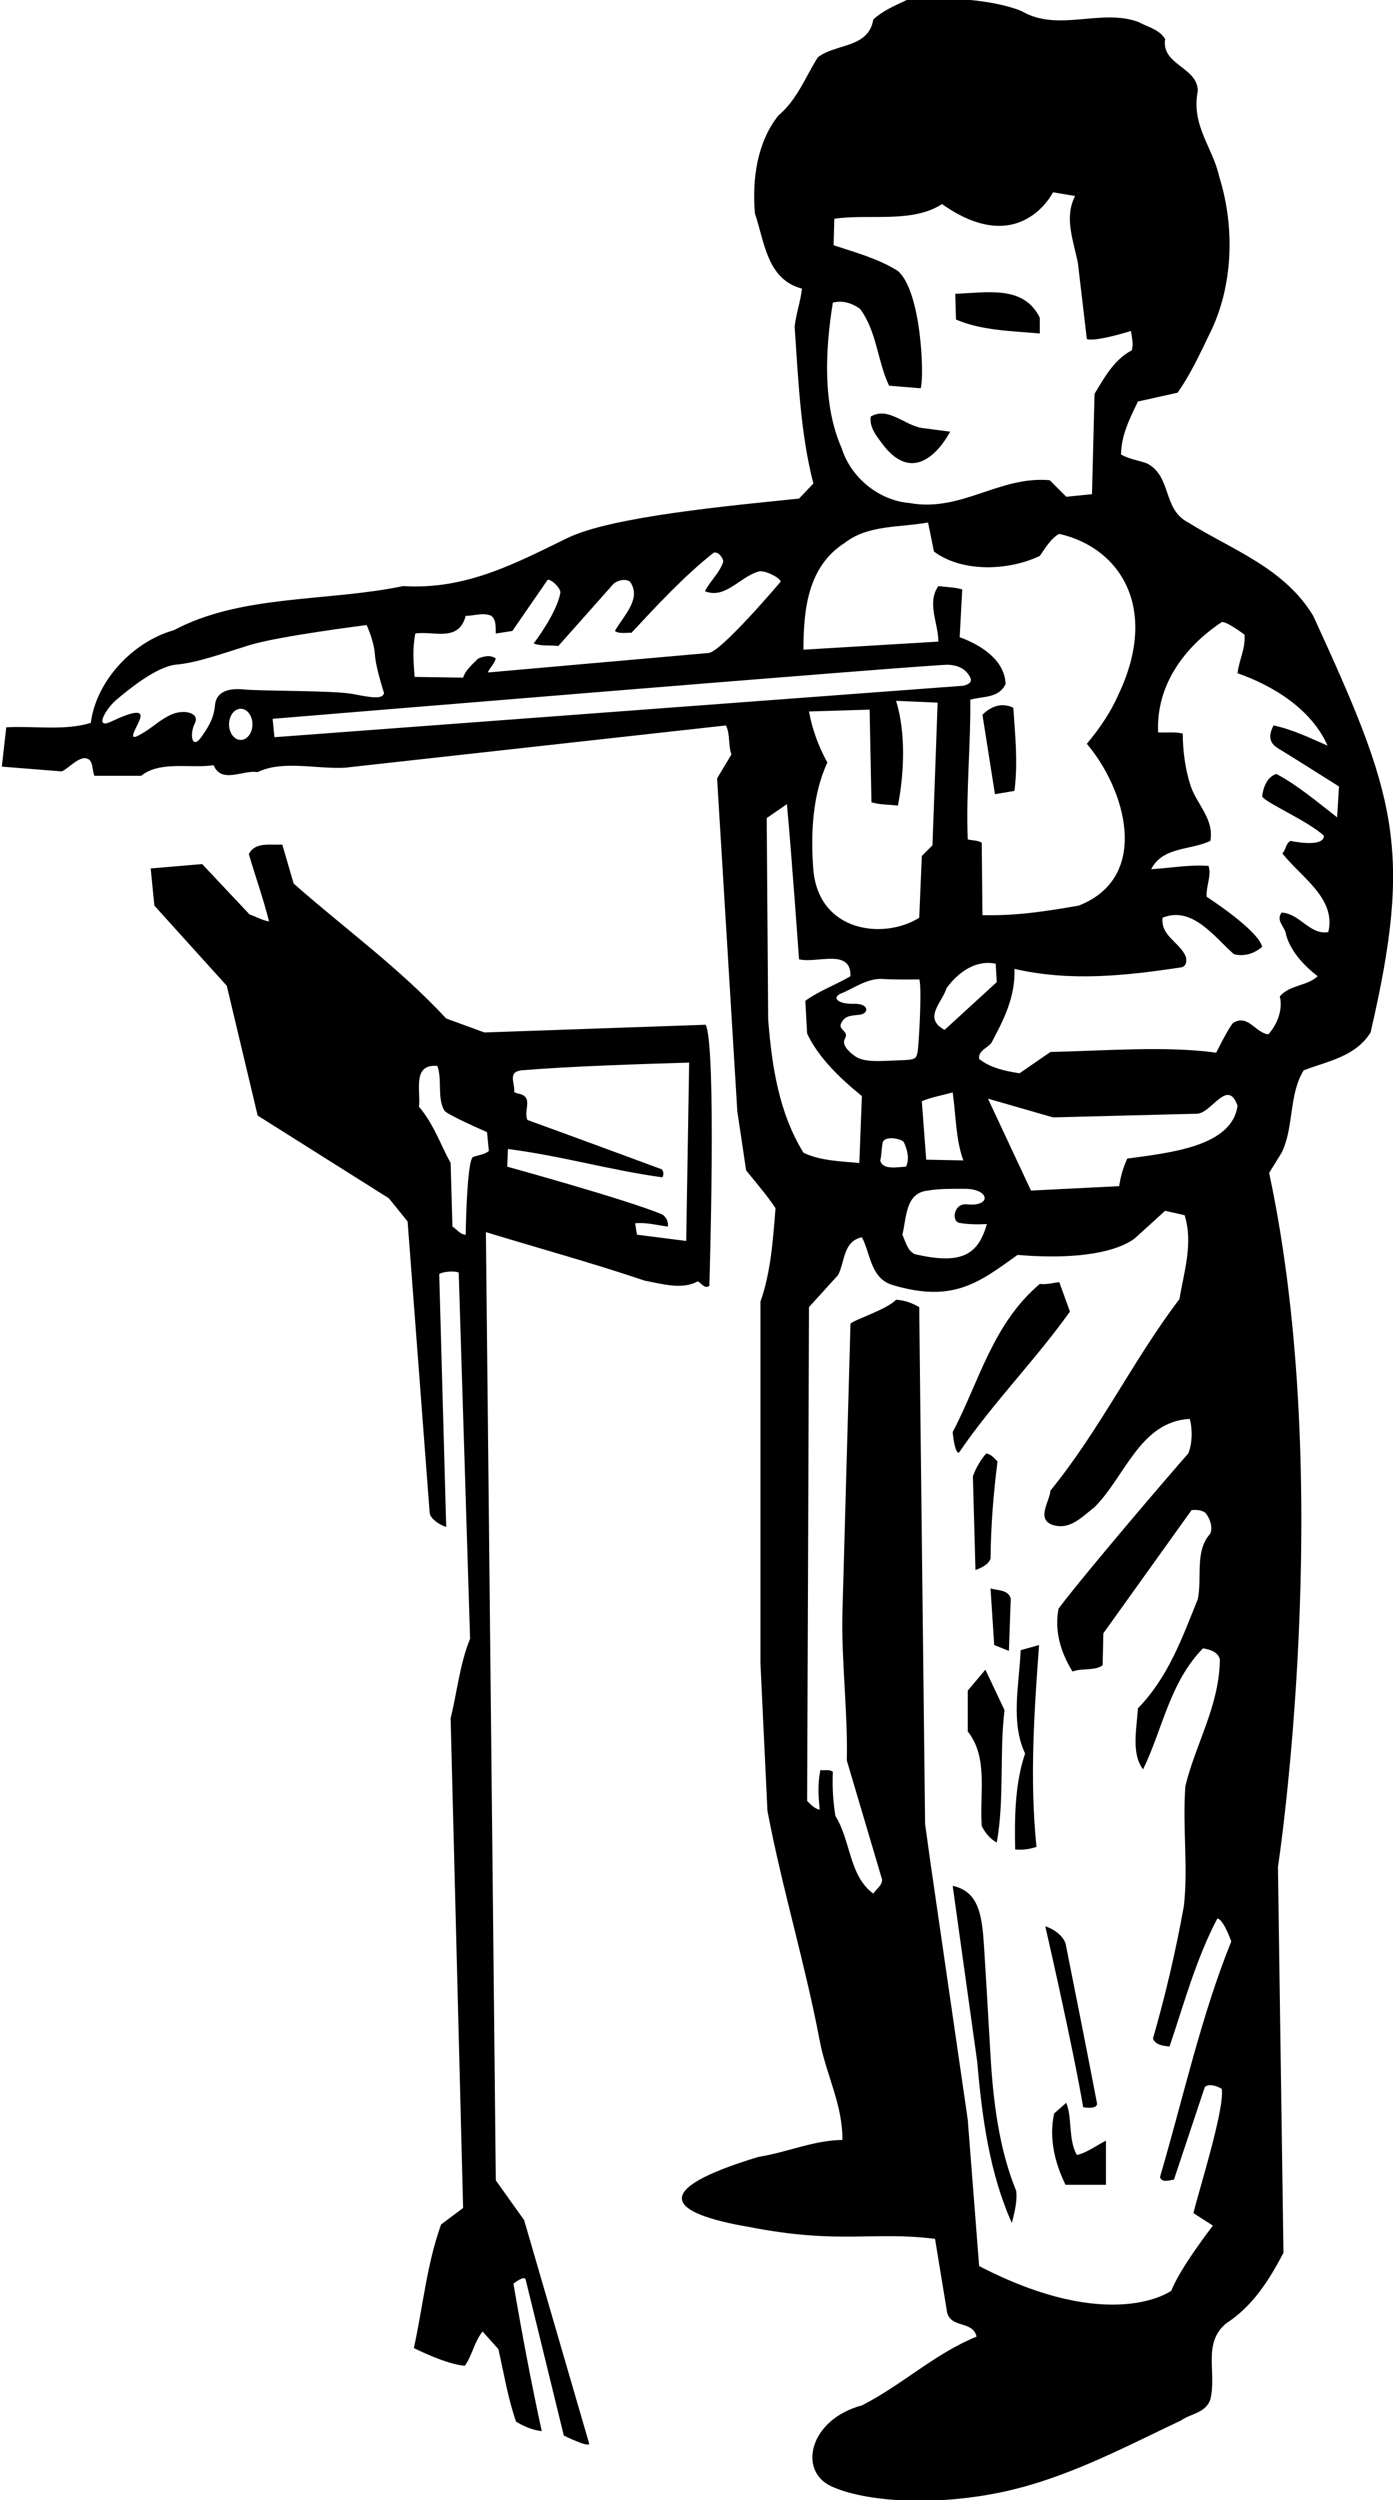 <?xml version="1.0" encoding="UTF-8"?>
<svg xmlns="http://www.w3.org/2000/svg" xmlns:xlink="http://www.w3.org/1999/xlink" width="379pt" height="680pt" viewBox="0 0 379 680" version="1.1">
<g id="surface1">
<path style=" stroke:none;fill-rule:nonzero;fill:rgb(0%,0%,0%);fill-opacity:1;" d="M 357.301 167.5 C 349.398 154.398 335.102 149.5 323.301 142.102 C 316.199 138.5 318.898 129.5 312 126 C 309.699 125.199 307 124.801 305 123.602 C 305.102 118.199 307.398 113.801 309.602 109.199 L 320.398 106.801 C 323.898 101.801 326.398 96.398 329 91 C 335.5 78.199 336.102 61.898 331.699 48 C 330 40.102 324 34.102 325.898 24.699 C 325.801 18.199 315.898 17.699 317 10.602 C 315.301 7.898 312.301 7.398 309.801 6 C 299.602 2.199 288 8.801 278.102 3.102 C 278.102 3.102 268.184 -1.719 246.699 0 C 243.602 1.5 240.301 2.801 237.602 5.301 C 236.301 13.199 227.301 11.801 222.5 15.602 C 219.102 21 216.898 27.102 211.699 31.5 C 206 38.801 204.602 48.602 205.398 58.102 C 208 65.602 208.602 76 218.199 78.5 C 217.801 82 216.602 85.301 216.199 88.801 C 217.199 103.398 217.801 118 221.301 131.5 L 217.398 135.602 C 198.82 137.516 166.457 140.461 154.41 146.312 C 140.508 153.066 126.887 160.48 109.699 159.398 C 89 163.699 65.699 161.602 47.301 171.398 C 36.199 174.5 26.199 185.102 24.699 196.602 C 17.5 198.801 9.699 197.398 1.699 197.801 L 0.5 208.5 L 16.801 209.801 C 18.898 208.801 20.5 206.602 22.801 206.199 C 25.602 206.102 24.898 209.301 25.699 211 L 38.398 211 C 43.602 206.801 52.102 209.102 58.102 208.102 C 60.301 213.301 66.102 209.301 70.102 210 C 76.801 206.699 86.199 209.199 93.801 208.801 L 197.5 197.301 C 198.699 199.602 198.102 202.699 199 205.199 L 195.102 211.699 L 200.602 302.199 L 203 318.301 C 205.699 321.699 208.801 325.199 211 328.602 C 210.301 337.398 209.699 346.102 206.898 354 L 206.898 452.398 L 208.801 492.5 C 212.801 513.602 219 533.801 223 554.898 C 224.699 564.102 229.301 572.398 229.199 582 C 221.301 582.098 214.102 585.402 206.398 586.598 C 175.633 595.906 182.5 602 203.629 605.641 C 228.5 610.5 237.324 606.766 254.398 608.902 L 257.699 629 C 258.898 633.301 264.699 631.102 265.699 635.5 C 254.5 640 245.199 648.801 234.5 654.199 C 220.254 657.996 217.027 671.949 226.145 676.188 C 235.133 680.363 253.754 681.711 272.363 677.828 C 289.891 674.168 305.465 665.797 321.301 658.301 C 324 656.398 328 656.301 329.301 652.602 C 331.102 645.199 327.102 637.301 333.602 631.898 C 341 627.102 345.398 619.902 349.199 612.699 L 347.699 507.801 C 347.699 507.801 363.5 404 345.301 319 L 348.699 313.5 C 352.102 306.602 350.602 297.699 354.699 291.102 C 361.199 288.602 368.801 287.398 372.898 280.801 C 384.523 230.723 379.742 216.375 357.301 167.5 Z M 226.602 82.301 C 229.301 81.602 231.898 82.5 234 84 C 238.602 90.199 238.699 98.199 241.898 104.898 L 250.5 105.602 C 251.5 102.301 250.699 79.301 244.301 73.699 C 238.898 70.301 232.801 68.699 226.801 66.699 L 227 59.5 C 236.199 58.102 248.199 60.801 256.301 55.5 C 277.5 70.5 286.5 52.301 286.5 52.301 L 292.5 53.301 C 289.398 59.398 292.199 65.699 293.301 71.801 L 295.699 92.199 C 297.398 93 305.699 90.699 307.699 90 C 307.898 91.699 308.5 93.602 307.898 95.301 C 303.102 97.801 300.398 102.801 297.801 107.102 L 297.102 134.398 L 290.102 135.102 L 285.602 130.602 C 271.801 129.398 261.5 139.398 247.398 136.801 C 239.102 136.102 231.5 129.898 229 121.898 C 223.801 110.199 224.5 95.199 226.602 82.301 Z M 229.898 147.602 C 236.199 142.699 244.801 143.5 252.5 142.102 L 254.102 150 C 261.898 155.801 274.5 155.199 282.898 151.199 C 284.398 149.102 285.898 146.398 288.199 145.199 C 304.887 148.992 315.414 165.539 304.301 188.898 C 302.199 193.699 299.199 198.102 295.699 202.301 C 306.164 214.559 313.301 238.508 293.5 246.301 C 284.801 247.801 276.801 249.102 267.301 248.898 L 267.102 229.199 C 266 228.5 264.5 228.602 263.301 228.301 C 262.801 215.602 264.102 203.102 264 190.301 C 267.301 189.301 271.801 190 273.602 186 C 273.301 179.301 266.602 175.301 261.102 173.301 L 261.801 160.301 C 259.801 159.699 257.5 159.699 255.301 159.398 C 252.102 164 255.301 169.5 255.301 174.5 L 218.602 176.699 C 218.602 165.699 219.801 154 229.898 147.602 Z M 261.066 332.602 C 263.426 333 265.926 333.051 268.5 332.898 C 266.102 341.398 261.5 344 248.898 341.102 C 246.801 340.102 246.398 337.602 245.5 335.801 C 246.699 331.301 246.199 324.398 252.5 323.801 C 255.277 323.289 258.91 323.312 262.5 323.32 C 269.395 323.34 269.777 328.262 263.102 327.539 C 259.457 327.148 258.758 332.211 261.066 332.602 Z M 228.875 278.25 C 229.875 276.375 231 276.25 233.75 276 C 236.5 275.75 236.625 272.875 232.25 273 C 227.875 273.125 226.125 271.25 229 270.125 C 231.875 269 236 266 240 266.25 C 244 266.5 250.125 266.375 250.125 266.375 C 250.875 268.5 250 284.5 249.625 286.25 C 249.25 288 249 288.25 244.625 288.375 C 240.25 288.5 235.25 289.125 232.625 287.25 C 230 285.375 229.176 283.691 229.875 282.5 C 231.125 280.375 227.875 280.125 228.875 278.25 Z M 220.102 193.5 L 236.602 193 L 237.102 218.199 C 239.398 218.898 241.898 218.801 244.301 219.102 C 246 210.398 246.5 199.301 243.801 190.602 L 255.102 191.102 C 254.602 204.602 254.199 217 253.699 229.898 L 250.801 232.801 L 250.102 249.602 C 240.48 255.609 222.887 253.59 221.301 236.699 C 220.5 226.602 221.102 216 225.102 207.398 C 222.699 203 221 198.398 220.102 193.5 Z M 259.199 297.102 C 260.102 303.301 260 309.898 262.102 315.602 L 252 315.398 L 250.801 299.5 C 253.398 298.398 256.398 297.898 259.199 297.102 Z M 240.137 310.836 C 240.539 308.703 245.5 309.68 245.961 310.734 C 246.895 312.879 247.504 315.156 246.5 317.301 C 244.199 317.398 240.102 318.301 239.5 315.602 C 239.844 314.309 239.836 312.445 240.137 310.836 Z M 257 280.102 C 251 276.898 256.398 272.602 257.5 268.801 C 260.801 264.199 265.699 261 270.898 262.102 L 271.199 267.102 Z M 113 172.301 C 117.898 171.5 124.801 174.801 126.699 167.5 C 129 167.5 131.5 166.5 133.699 167.5 C 135.102 168.699 134.801 170.602 134.898 172.301 L 139.398 171.602 L 149 157.699 C 149.898 157.398 152.688 159.996 152.445 161.305 C 151.398 166.953 145.199 175 145.199 175 C 147.199 175.801 149.699 175.398 151.898 175.699 L 167 158.699 C 168.199 157.801 170.102 157.301 171.398 158.199 C 174.699 162.801 169.602 167.5 167.301 171.602 C 168.5 172.5 170.602 172 171.801 172.102 C 178.801 164.602 186.301 156.5 194.199 150.301 C 195.5 150 196.602 151.602 196.801 152.699 C 195.898 155.699 193.199 158 191.801 160.801 C 197.301 163 201.199 157 206.199 155.5 C 207.699 154.801 212.301 157.102 212.398 158.199 C 212.398 158.199 196 177.602 192.699 177.602 L 132.699 182.898 C 133.301 181.602 134.5 180.5 134.898 179.102 C 133.398 178 131.602 178.5 130.102 179.102 C 128.602 180.602 126.602 182.301 126 184.301 L 112.801 184.102 C 112.5 180 112.199 176.301 113 172.301 Z M 65.5 201.242 C 63.742 201.242 62.316 199.344 62.316 197 C 62.316 194.656 63.742 192.758 65.5 192.758 C 67.258 192.758 68.684 194.656 68.684 197 C 68.684 199.344 67.258 201.242 65.5 201.242 Z M 66.25 187.5 C 61.25 187 58.75 188.75 58.5 191.75 C 58.25 194.75 57.25 197 54.75 200.5 C 52.25 204 51.5 199.75 53 196.75 C 54.5 193.75 49.75 192.75 46.25 194.5 C 42.75 196.25 41.5 198 37.75 200 C 34 202 38.25 196.5 38.25 194.75 C 38.25 193 35 194 30.25 196.25 C 25.5 198.5 28.75 192.75 31.75 190.25 C 34.75 187.75 42.5 181.25 48 180.75 C 53.5 180.25 59.75 178 67.75 175.5 C 75.75 173 99.75 170 99.75 170 C 99.75 170 101.75 174.25 102 178 C 102.25 181.75 104.5 188.5 104.5 188.5 C 104 190.25 101.25 189.75 96 188.75 C 90.75 187.75 71.25 188 66.25 187.5 Z M 74.668 200.5 L 74.168 195.5 C 74.168 195.5 254.594 180.566 258.047 180.789 C 260.555 180.949 262.738 181.773 264 184.301 C 264.699 185.801 262.898 186.301 262.102 186.5 Z M 209 277.199 L 208.602 222.5 L 214.102 218.699 C 215.398 232.699 217.398 260.898 217.398 260.898 C 222.199 262.102 231.602 257.801 231.398 265.5 C 227.301 267.898 222.801 269.5 219.102 272.199 L 219.602 281.102 C 222.699 287.699 228.699 293.398 234.5 298.102 L 233.801 316.301 C 228.5 315.801 223.102 315.699 218.602 313.5 C 212 302.801 210 290.199 209 277.199 Z M 315.602 592.098 C 316.102 593.801 318.301 592.902 319.398 592.801 L 327.801 567.602 C 328.898 566.602 331.102 567.301 332.398 568.102 C 333.301 573.301 326.199 595.699 324.699 601.902 L 330 605.301 C 330 605.301 321 616.902 318.699 623 C 318.699 623 302.5 635 266.398 616.301 L 263.301 576.5 L 253.199 506.898 L 251.699 496.102 C 251.699 496.102 250.102 358.801 250.102 355.5 C 248.199 354.398 246.102 353.602 243.801 353.5 C 241.199 356.199 232.199 359 231.398 360 L 229.199 438.699 C 228.898 451.801 230.699 465.801 230.398 478.801 L 240 511.199 C 240 512.801 238.398 513.801 237.602 515 C 231 510.199 231.5 500.602 227.301 493.898 C 226.699 490.398 226.398 486.102 226.602 481.898 C 225.699 481.102 224.301 481.602 223.199 481.398 C 222.398 485.602 222.699 488.199 223 492.199 C 221.602 491.898 220.5 490.699 219.602 489.801 C 219.699 472.102 220.102 355.5 220.102 355.5 L 228 346.801 C 229.898 343.301 229.301 337.602 234.5 336.5 C 236.898 341 236.801 347.699 242.898 349.5 C 259.414 354.453 266.52 348.688 276.855 341.301 C 303 343.5 309.301 336.301 309.301 336.301 L 317 329.301 L 322.301 330.5 C 324.699 338.102 322.102 346 320.898 353.301 C 308.102 370.199 299.301 388.801 285.801 405.398 C 285.602 408.301 281.898 413.102 286.301 414.699 C 291.102 416.301 294.398 412.5 297.801 409.898 C 306.102 401.602 310.199 386.602 323.699 385.898 C 324.5 388.801 324.398 392.602 323.301 395.301 C 318.398 400.801 294.898 428.301 288 437.5 C 286.801 443.699 288.699 449.602 291.801 454.602 C 294.398 453.602 297.898 454.5 300 452.898 L 300.199 444.199 L 324.199 410.699 C 325.398 410.602 327.102 410.602 328.102 411.602 C 329.199 413.102 330 415.199 329.301 417.102 C 325 421.801 327.102 429 325.898 434.898 C 321.699 445.301 317.898 456.102 309.602 464.602 C 309.301 469.898 307.699 476.898 311 481.199 C 316.301 470.398 318.199 457.602 327.301 448.301 C 329.199 448.602 331.5 449.301 331.898 451.398 C 331.699 464.102 325.301 474.199 322.5 485.801 C 321.699 497.5 323.301 507.398 322.102 518.398 C 319.898 530.602 317.102 542.602 313.699 554.398 C 314.301 556.199 316.5 556.398 318.199 556.602 C 322.199 544.801 325.398 532.801 331.199 521.801 C 332.801 521.801 335 528 335 528 C 326.699 548.602 321.898 570.699 315.602 592.098 Z M 306.699 315.102 C 305.602 317.5 304.898 319.898 304.5 322.602 L 280.5 323.801 L 268.801 298.801 L 286.5 303.898 L 325.699 302.898 C 329.602 302.801 334 293.102 336.699 300.699 C 335.246 311.926 317.953 313.543 306.699 315.102 Z M 363.801 222.301 C 358.398 218.102 353.102 213.602 347.301 210.5 C 344.801 211.199 343.699 214.102 343.398 216.5 C 343.398 217.898 356 223.301 360.199 227.301 C 360.199 230.699 351.102 228.699 351.102 228.699 C 349.801 229.398 349.898 231.102 348.898 232.102 C 354 238.602 363.602 244.301 361.398 253.5 C 356.398 254.398 353.602 248.398 348.699 248.199 C 347 250.398 349.699 252.102 349.898 254.199 C 351.102 258.602 354.602 262.5 358.5 265.5 C 355.699 268.199 350.898 267.801 348.199 271 C 349.102 274.602 347.5 278.602 345.102 281.301 C 341.602 281 339.602 275.699 335.5 278.199 C 334.199 279.602 330.898 286.301 330.898 286.301 C 317.199 284.398 300.398 285.801 285.801 286.102 L 277.398 291.898 C 273.398 291.301 269.398 290.398 266.398 288 C 266.102 285.801 268.5 285.102 269.699 283.699 C 273 277.5 276.301 271.199 276 263.5 C 291.102 267 306.199 265.398 321.301 263.102 C 322.898 262.898 323 261 322.5 259.898 C 320.602 256 315.801 254.5 316.301 249.602 C 324.301 246.301 330.301 254.699 335.699 259.5 C 338.602 260.301 341.5 259.199 343.398 257.5 C 342.301 252.898 328.301 243.898 328.301 243.898 C 328.102 240.898 329.699 238.102 328.801 235.5 C 323.602 235.102 318.398 236.102 313.199 236.398 C 316.398 230.199 323.898 231.301 329.301 228.699 C 330.398 222.898 325.699 218.801 324 213.898 C 322.5 209.398 321.801 204.301 321.801 199.5 C 319.699 199 317.398 199.301 315.102 199.199 C 314.5 186.602 322 176.102 332.398 169.199 C 333.5 168.801 338.602 172.602 338.602 172.602 C 338.898 176.5 337.102 179.5 336.699 183.102 C 346.199 186.398 356.801 192.801 361.199 202.801 C 356.398 200.699 351.699 198.398 346.5 197.301 C 344.711 200.703 345.844 202.422 347.914 203.641 C 350.469 205.145 364.301 213.898 364.301 213.898 Z M 260.102 86.898 L 259.898 79.898 C 268.602 79.602 278.5 77.5 282.898 86.398 L 282.898 90.699 C 275.102 90 267 89.898 260.102 86.898 Z M 239.934 120.551 C 238.328 118.371 236.547 116.258 236.898 113.301 C 241.602 110.5 246 115.602 250.801 116.398 L 258.5 117.398 C 258.5 117.398 250.102 134.328 239.934 120.551 Z M 275.699 192.5 C 276.199 200.199 277 207.398 276 215.102 L 270.699 216 L 267.301 194.398 C 269.699 192 272.699 191 275.699 192.5 Z M 193 349.699 C 193 349.699 195 284.699 192 278.699 L 131.801 280.801 L 121.398 277 C 108.5 263.102 93.699 252.5 79.898 240.301 L 76.801 229.699 C 73.5 229.898 69.398 228.898 67.699 232.301 C 69.5 238.398 71.699 244.602 73.199 250.602 C 71.301 250.301 69.699 249.301 67.898 248.699 L 55 235 L 41 236.199 L 42 246.301 L 61.699 268.102 L 70.102 303.398 L 105.801 325.898 L 110.898 332.199 L 116.898 411.398 C 117 413.398 121 415.398 121.398 415.199 L 119.5 346.5 C 120.5 345.801 123.801 345.602 124.801 346.102 L 127.898 445.699 C 125.102 452.5 124.398 460.102 122.602 467.301 L 126 600.5 L 120 605 C 116.102 615.902 115.102 627.199 112.602 638.602 C 112.602 638.602 121.699 643.199 126.5 643.398 C 128.5 640.5 129.102 636.801 131.301 634.102 L 135.602 638.898 C 137.102 645.5 138.199 652.301 140.398 658.602 C 142.5 659.898 144.801 660.898 147.398 661.199 C 144.5 647.898 142 634.602 139.699 621.098 C 139.699 621.098 142.5 618.801 143 619.902 L 153.398 662.398 C 153.398 662.398 160.301 665.801 160.301 664.602 L 142.602 603.801 L 134.898 593 L 132.199 335.102 C 146.602 339.5 161.199 343.5 175.398 348.301 C 179.898 349.102 185.5 350.898 189.801 348.5 C 190.898 348.898 191.602 350.699 193 349.699 Z M 128.727 314.66 C 127.25 315.199 126.801 330 126.699 335.801 C 125.199 335.801 124.301 334.301 123.102 333.602 L 122.602 316.301 C 119.801 311.199 118 305.699 114 301 C 114.5 296.602 112.102 289.301 119 289.898 C 120.352 293.648 118.887 298.637 120.898 302.035 C 121.57 303.168 132.5 307.898 132.5 307.898 L 133 313 C 132.102 313.949 130.199 314.125 128.727 314.66 Z M 186.699 337.5 L 173.301 335.801 L 172.801 332.699 C 175.699 332.398 178.801 333.199 181.699 333.602 C 181.898 332.5 181.398 331.102 180.199 330.301 C 170.699 326.301 138 317.301 138 317.301 L 138.199 312.5 C 152.5 314.301 166.199 318.301 180.199 320.199 C 180.602 319.602 180.602 318.5 180 318 C 180 318 154.602 308.602 143.5 304.602 C 142.898 303.301 143.375 301.699 143.438 300.324 C 143.5 298.949 143.148 297.801 140.898 297.398 C 140.5 297.398 140.301 297 139.898 297.102 C 140.199 294.699 138 291.602 141.801 291.102 C 155 290 174 289.398 187.5 289 Z M 259.199 389.5 C 266.398 375.801 270.102 360 282.898 349.199 C 284.898 349.398 286.5 348.898 288.199 348.699 L 291.102 356.699 C 281.801 369.801 269.898 381.801 260.898 395.102 C 259.699 395.301 259.199 389.5 259.199 389.5 Z M 265.398 427 L 264.699 401.5 C 265.5 399.301 266.699 397.199 268.301 395.301 C 269.602 395.5 270.5 396.5 271.398 397.5 C 270.301 406.102 269.602 414.801 269.5 423.898 C 268.898 425.602 267 426.398 265.398 427 Z M 274.5 449 L 270.5 447.398 L 269.5 432 C 271.5 432.602 274.199 432.301 275 434.699 Z M 282.699 447.398 C 281.398 465.5 280.102 483.699 282 502.301 C 280.199 502.898 278.301 503.199 276.199 503 C 276 493.898 276.199 484.898 278.898 476.898 C 274.898 468.398 277.301 458.199 277.699 448.801 Z M 263.301 470.898 L 263.301 459.801 L 268.102 454.102 L 273.301 465.102 C 271.898 476.801 273.301 489.398 271.199 501.102 C 269.398 500.199 267.898 498.301 267.102 496.602 C 266.5 487.398 268.898 478 263.301 470.898 Z M 276.5 595.902 C 276.801 598.801 276 601.801 275.301 604.598 C 269.301 591.199 267.199 576.199 265.898 560.898 L 259.199 512.898 C 265.637 514.254 266.793 519.785 267.43 525.48 C 267.734 528.191 268.977 550.215 269.473 558.734 C 270.227 571.73 271.848 584.547 276.5 595.902 Z M 294.699 573.102 C 292 557 284.398 523.898 284.398 523.898 C 286.602 524.602 289 526.199 289.898 528.5 C 292.801 543 295.699 557.602 298.5 572.199 C 298.301 573.801 294.699 573.102 294.699 573.102 Z M 293 586.098 C 295.699 585.5 298.301 583.5 300.898 582.199 L 300.898 594.199 L 289.898 594.199 C 287.102 588.5 285.301 581.699 286.801 574.801 L 290.102 571.898 C 291.801 576.102 290.602 582 293 586.098 "/>
</g>
</svg>
